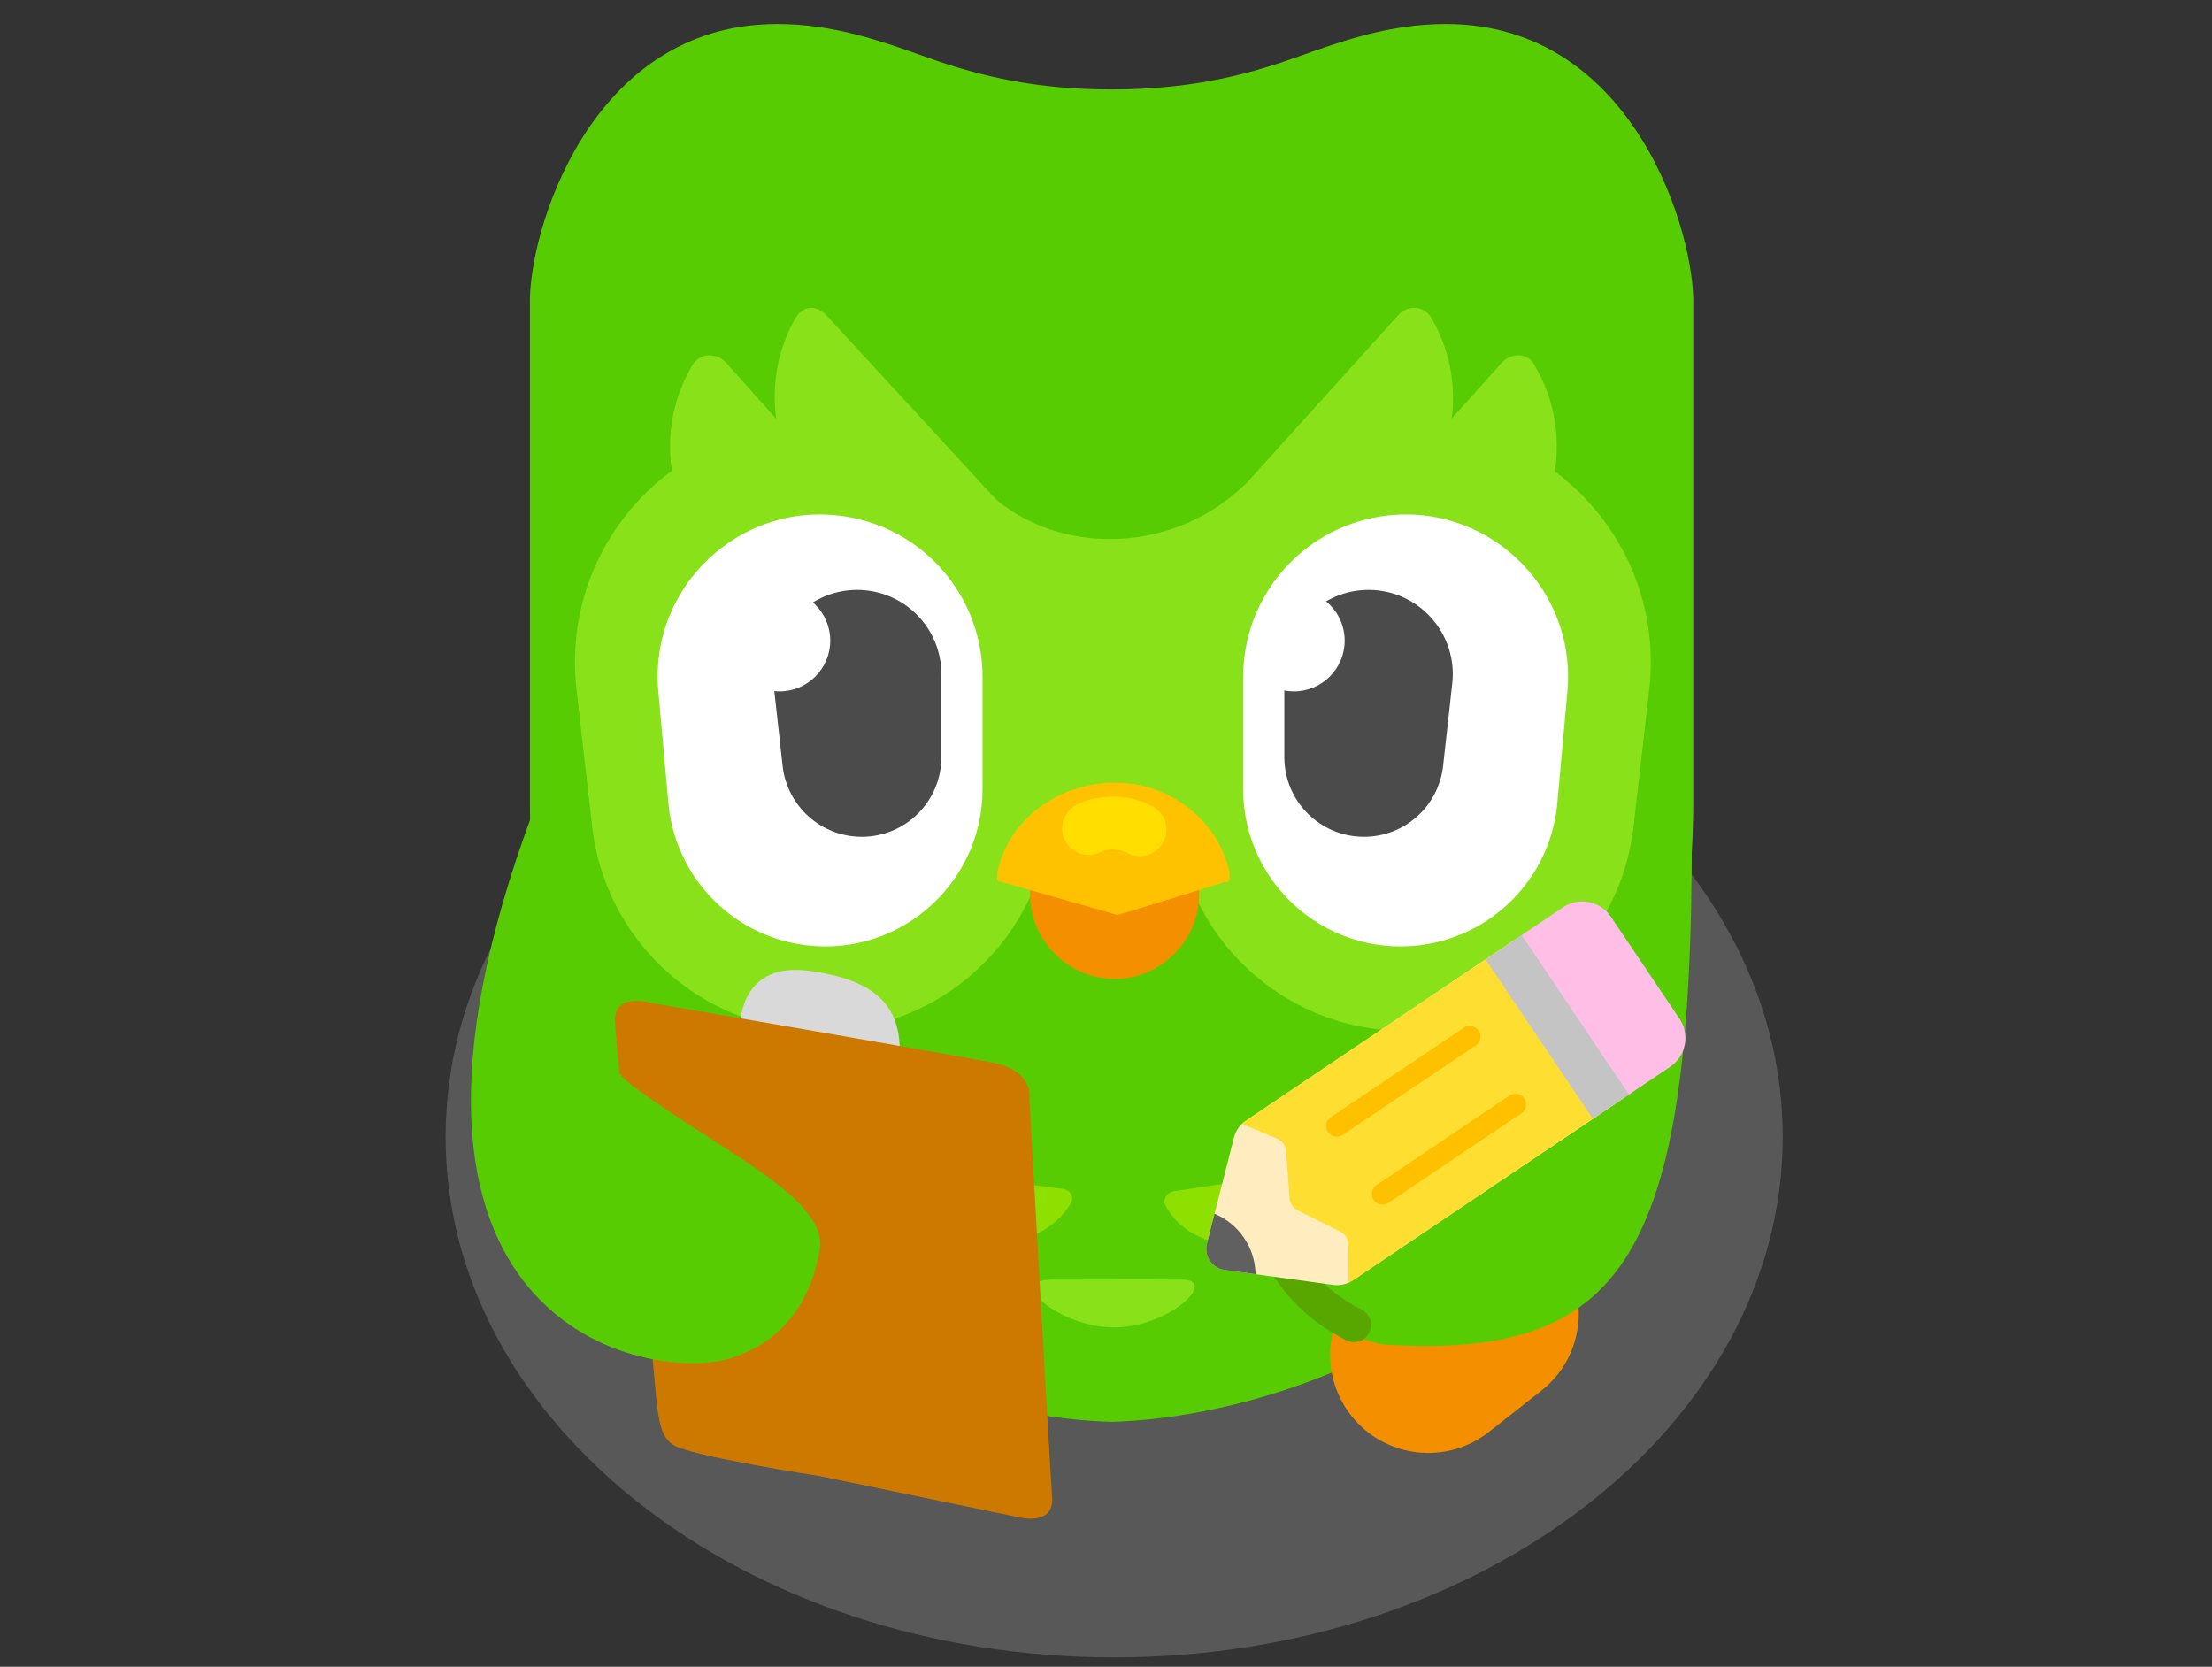 <svg xmlns="http://www.w3.org/2000/svg" xmlns:xlink="http://www.w3.org/1999/xlink" viewBox="0 0 645 486" width="645"
    height="486" preserveAspectRatio="xMidYMid meet"
    style="width: 100%; height: 100%; transform: translate3d(0px, 0px, 0px); content-visibility: visible;">
    <rect x="0" y="0" width="645" height="486" fill="#333333" stroke="none"/>
    <defs>
        <clipPath id="__lottie_element_433">
            <rect width="645" height="486" x="0" y="0"></rect>
        </clipPath>
        <clipPath id="__lottie_element_435">
            <path d="M0,0 L645,0 L645,486 L0,486z"></path>
        </clipPath>
        <clipPath id="__lottie_element_443">
            <path d="M0,0 L632,0 L632,620 L0,620z"></path>
        </clipPath>
        <clipPath id="__lottie_element_460">
            <path d="M0,0 L208,0 L208,296 L0,296z"></path>
        </clipPath>
        <clipPath id="__lottie_element_488">
            <path d="M0,0 L208,0 L208,296 L0,296z"></path>
        </clipPath>
        <clipPath id="__lottie_element_514">
            <path d="M0,0 L440,0 L440,476 L0,476z"></path>
        </clipPath>
        <g id="__lottie_element_523">
            <g transform="matrix(0.75,0,0,0.383,221.165,238.739)"
                opacity="1" style="display: block;">
                <g opacity="1" transform="matrix(1,0,0,1,2.315,14.253)">
                    <path fill="rgb(169,102,6)" fill-opacity="1"
                        d=" M25.066,-5.497 C25.066,-5.497 25.066,5.497 25.066,5.497 C25.066,18.19 14.759,28.497 2.066,28.497 C2.066,28.497 -2.066,28.497 -2.066,28.497 C-14.759,28.497 -25.066,18.19 -25.066,5.497 C-25.066,5.497 -25.066,-5.497 -25.066,-5.497 C-25.066,-18.19 -14.759,-28.497 -2.066,-28.497 C-2.066,-28.497 2.066,-28.497 2.066,-28.497 C14.759,-28.497 25.066,-18.19 25.066,-5.497z">
                    </path>
                </g>
            </g>
        </g>
        <mask id="__lottie_element_523_1" mask-type="alpha">
            <use xlink:href="#__lottie_element_523"></use>
        </mask>
        <clipPath id="__lottie_element_607">
            <path d="M0,0 L645,0 L645,486 L0,486z"></path>
        </clipPath>
        <clipPath id="__lottie_element_614">
            <path d="M0,0 L632,0 L632,620 L0,620z"></path>
        </clipPath>
        <clipPath id="__lottie_element_627">
            <path d="M0,0 L208,0 L208,296 L0,296z"></path>
        </clipPath>
        <clipPath id="__lottie_element_653">
            <path d="M0,0 L440,0 L440,476 L0,476z"></path>
        </clipPath>
        <g id="__lottie_element_662">
            <g style="display: none;">
                <g>
                    <path></path>
                </g>
            </g>
        </g>
        <mask id="__lottie_element_662_1" mask-type="alpha">
            <use xlink:href="#__lottie_element_662"></use>
        </mask>
    </defs>
    <g clip-path="url(#__lottie_element_433)">
        <g clip-path="url(#__lottie_element_607)" style="display: none;">
            <g style="display: none;">
                <g>
                    <path></path>
                </g>
            </g>
            <g style="display: none;">
                <g>
                    <path></path>
                </g>
            </g>
            <g style="display: none;">
                <g>
                    <path></path>
                </g>
            </g>
            <g style="display: none;">
                <g>
                    <path></path>
                </g>
                <g>
                    <path></path>
                </g>
                <g>
                    <path></path>
                </g>
            </g>
            <g style="display: none;">
                <g>
                    <path></path>
                </g>
            </g>
            <g clip-path="url(#__lottie_element_653)" style="display: none;">
                <g style="display: none;">
                    <g>
                        <path></path>
                    </g>
                </g>
                <g style="display: none;">
                    <g>
                        <path></path>
                    </g>
                </g>
                <g style="display: none;">
                    <g>
                        <path></path>
                    </g>
                </g>
                <g style="display: none;">
                    <g>
                        <path></path>
                    </g>
                </g>
                <g style="display: none;">
                    <g>
                        <path></path>
                    </g>
                </g>
                <g style="display: none;">
                    <g>
                        <path></path>
                    </g>
                </g>
                <g style="display: none;">
                    <g>
                        <path></path>
                    </g>
                </g>
                <g style="display: none;">
                    <g>
                        <path></path>
                    </g>
                </g>
                <g style="display: none;">
                    <g>
                        <path></path>
                    </g>
                </g>
                <g style="display: none;">
                    <g>
                        <path></path>
                    </g>
                </g>
                <g style="display: none;">
                    <g>
                        <path></path>
                    </g>
                </g>
                <g style="display: none;">
                    <g>
                        <path></path>
                    </g>
                </g>
                <g style="display: none;">
                    <g>
                        <path></path>
                    </g>
                </g>
                <g style="display: none;">
                    <g>
                        <path></path>
                    </g>
                    <g>
                        <path></path>
                    </g>
                </g>
                <g style="display: none;">
                    <g>
                        <path></path>
                    </g>
                    <g>
                        <path></path>
                    </g>
                    <g>
                        <path></path>
                    </g>
                    <g>
                        <path></path>
                    </g>
                </g>
                <g style="display: none;">
                    <g>
                        <path></path>
                    </g>
                    <g>
                        <path></path>
                    </g>
                    <g>
                        <path></path>
                    </g>
                    <g>
                        <path></path>
                    </g>
                </g>
                <g style="display: none;">
                    <g>
                        <path></path>
                    </g>
                    <g>
                        <path></path>
                    </g>
                </g>
                <g style="display: none;">
                    <g>
                        <path></path>
                    </g>
                </g>
                <g style="display: none;">
                    <g>
                        <path></path>
                    </g>
                </g>
                <g mask="url(#__lottie_element_662_1)" style="display: none;">
                    <g>
                        <g>
                            <path></path>
                        </g>
                    </g>
                </g>
                <g style="display: none;">
                    <g>
                        <path></path>
                    </g>
                </g>
                <g style="display: none;">
                    <g>
                        <path stroke-linecap="round" stroke-linejoin="miter" fill-opacity="0" stroke-miterlimit="4">
                        </path>
                    </g>
                </g>
            </g>
            <g clip-path="url(#__lottie_element_627)" style="display: none;">
                <g style="display: none;">
                    <g>
                        <path></path>
                    </g>
                </g>
                <g style="display: none;">
                    <g>
                        <path></path>
                    </g>
                </g>
                <g style="display: none;">
                    <g>
                        <path></path>
                    </g>
                </g>
                <g style="display: none;">
                    <g>
                        <path stroke-linecap="round" stroke-linejoin="miter" fill-opacity="0" stroke-miterlimit="4">
                        </path>
                    </g>
                </g>
                <g style="display: none;">
                    <g>
                        <path></path>
                    </g>
                </g>
                <g style="display: none;">
                    <g>
                        <path></path>
                    </g>
                </g>
                <g style="display: none;">
                    <g>
                        <path stroke-linecap="round" stroke-linejoin="miter" fill-opacity="0" stroke-miterlimit="4">
                        </path>
                    </g>
                </g>
            </g>
            <g clip-path="url(#__lottie_element_614)" style="display: none;">
                <g style="display: none;">
                    <g>
                        <path></path>
                    </g>
                </g>
                <g style="display: none;">
                    <g>
                        <path></path>
                    </g>
                </g>
            </g>
            <g style="display: none;">
                <g>
                    <path></path>
                </g>
            </g>
        </g>
        <g clip-path="url(#__lottie_element_435)" transform="matrix(1,0,0,1,0,0)" opacity="1" style="display: block;">
            <g transform="matrix(1,0,0,1,324.881,331.498)" opacity="0.3" style="display: block;">
                <g opacity="1" transform="matrix(4,0,0,4,0,0)">
                    <path fill="rgb(175,175,175)" fill-opacity="1"
                        d=" M0,37.947 C26.916,37.947 48.736,20.957 48.736,0 C48.736,-20.957 26.916,-37.947 0,-37.947 C-26.916,-37.947 -48.736,-20.957 -48.736,0 C-48.736,20.957 -26.916,37.947 0,37.947z">
                    </path>
                </g>
            </g>
            <g transform="matrix(1,0,0,1,324.126,210.792)" opacity="1" style="display: block;">
                <g opacity="1" transform="matrix(4,0,0,4,0,0)">
                    <path fill="rgb(88,204,2)" fill-opacity="1"
                        d=" M0,-46.177 C-5.403,-46.177 -9.466,-47.096 -13.344,-48.479 C-16.884,-49.741 -20.271,-50.948 -24.381,-50.948 C-38.161,-50.948 -42.578,-35.489 -42.401,-30.41 C-42.401,-30.41 -42.401,5.764 -42.401,5.764 C-42.401,41.063 -13.692,50.595 0,50.948 C13.692,50.595 42.401,41.063 42.401,5.764 C42.401,5.764 42.401,-30.41 42.401,-30.41 C42.578,-35.489 38.161,-50.948 24.381,-50.948 C20.271,-50.948 16.884,-49.741 13.344,-48.479 C9.466,-47.096 5.403,-46.177 0,-46.177z">
                    </path>
                </g>
            </g>
            <g style="display: none;">
                <g>
                    <path></path>
                </g>
            </g>
            <g transform="matrix(-1,0,0,1,288.872,351.618)" opacity="1" style="display: block;">
                <g opacity="1"
                    transform="matrix(3.808,1.224,-1.224,3.808,-76,0)">
                    <path fill="rgb(142,224,0)" fill-opacity="1"
                        d=" M4.998,-2.738 C4.998,-2.738 -5.277,-1.048 -5.277,-1.048 C-5.828,-0.957 -6.125,-0.434 -5.865,-0.014 C-4.613,2.003 -1.937,3.099 0.778,2.652 C3.493,2.205 5.57,0.328 5.952,-1.958 C6.032,-2.434 5.549,-2.829 4.998,-2.738z">
                    </path>
                </g>
                <g opacity="1"
                    transform="matrix(3.914,-0.826,0.826,3.914,-35.5,26.5)">
                    <path fill="rgb(137,226,25)" fill-opacity="1"
                        d=" M-4.711,-2.27 C-0.841,-1.474 0.622,-1.144 4.536,-0.318 C7.96,0.405 3.328,2.983 -0.586,2.157 C-4.5,1.331 -7.339,-2.811 -4.711,-2.27z">
                    </path>
                </g>
                <g opacity="1"
                    transform="matrix(3.997,0.149,-0.149,3.997,0,0)">
                    <path fill="rgb(142,224,0)" fill-opacity="1"
                        d=" M4.998,-2.738 C4.998,-2.738 -5.277,-1.048 -5.277,-1.048 C-5.828,-0.957 -6.125,-0.434 -5.865,-0.014 C-4.613,2.003 -1.937,3.099 0.778,2.652 C3.493,2.205 5.57,0.328 5.952,-1.958 C6.032,-2.434 5.549,-2.829 4.998,-2.738z">
                    </path>
                </g>
            </g>
            <g transform="matrix(0.139,-0.99,0.99,0.139,239.748,390.389)"
                opacity="1" style="display: block;">
                <g opacity="1"
                    transform="matrix(3.146,2.471,-2.471,3.146,0,0)">
                    <path fill="rgb(244,144,0)" fill-opacity="1"
                        d=" M0,-9.58 C-3.948,-9.58 -7.149,-6.379 -7.149,-2.431 C-7.149,-2.431 -7.149,2.431 -7.149,2.431 C-7.149,6.379 -3.948,9.58 0,9.58 C3.948,9.58 7.149,6.379 7.149,2.431 C7.149,2.431 7.149,-2.431 7.149,-2.431 C7.149,-6.379 3.948,-9.58 0,-9.58z">
                    </path>
                </g>
            </g>
            <g transform="matrix(0,-1,-1,-0,424.102,389.051)"
                opacity="1" style="display: block;">
                <g opacity="1"
                    transform="matrix(3.146,2.471,-2.471,3.146,0,0)">
                    <path fill="rgb(244,144,0)" fill-opacity="1"
                        d=" M0,-9.58 C-3.948,-9.58 -7.149,-6.379 -7.149,-2.431 C-7.149,-2.431 -7.149,2.431 -7.149,2.431 C-7.149,6.379 -3.948,9.58 0,9.58 C3.948,9.58 7.149,6.379 7.149,2.431 C7.149,2.431 7.149,-2.431 7.149,-2.431 C7.149,-6.379 3.948,-9.58 0,-9.58z">
                    </path>
                </g>
            </g>
            <g transform="matrix(1,0,0,1,322.5,242)" opacity="1" style="display: block;">
                <g opacity="1" transform="matrix(1,0,0,1,0,0)">
                    <path fill="rgb(88,204,2)" fill-opacity="1"
                        d=" M170.5,-27 C147.5,57 179.618,72.5 112,72.5 C17.5,72.5 32.5,139.5 80.5,150 C156.5,155 173.5,120 170.5,-27z">
                    </path>
                </g>
            </g>
            <g transform="matrix(1,0,0,1,327.5,241)" opacity="1" style="display: block;">
                <g opacity="1" transform="matrix(1,0,0,1,0,0)"></g>
                <g opacity="1" transform="matrix(1,0,0,1,0,0)">
                    <path stroke-linecap="round" stroke-linejoin="miter" fill-opacity="0" stroke-miterlimit="4"
                        stroke="rgb(88,167,0)" stroke-opacity="1" stroke-width="10"
                        d=" M153.543,63.923 C147.85,70.475 136.44,72.5 112,72.5 C26.84,72.5 30.605,126.91 67.308,145.35">
                    </path>
                </g>
            </g>
            <g clip-path="url(#__lottie_element_514)" transform="matrix(1,0,0,1,102.5,5)" opacity="1"
                style="display: block;">
                <g transform="matrix(1,0,0,1,221.832,193.013)" opacity="1"
                    style="display: block;">
                    <g opacity="1" transform="matrix(4,0,0,4,0,0)">
                        <path fill="rgb(137,226,25)" fill-opacity="1"
                            d=" M9.372,-13.906 C4.029,-8.974 -4.521,-8.974 -9.371,-13.906 C-12.577,-17.194 -12.248,-7.658 -8.384,14.538 C-4.438,14.538 -1.643,14.538 -0.081,14.538 C5.673,14.456 8.55,14.538 8.55,14.538 C8.55,14.702 14.715,-18.838 9.372,-13.906z">
                        </path>
                    </g>
                </g>
                <g transform="matrix(1,0,0,1,316.573,135.621)" opacity="1" style="display: block;">
                    <g opacity="1" transform="matrix(4,0,0,4,0,0)">
                        <path fill="rgb(137,226,25)" fill-opacity="1"
                            d=" M-8.312,5.786 C-8.312,5.786 4.759,-8.765 4.759,-8.765 C5.499,-9.505 6.732,-9.422 7.143,-8.436 C9.691,-4.079 9.116,1.429 5.663,5.293 C2.21,9.157 -3.215,10.307 -7.819,8.252 C-8.723,7.759 -9.052,6.526 -8.312,5.786z">
                        </path>
                    </g>
                </g>
                <g transform="matrix(1,0,0,1,286.321,121.631)" opacity="1" style="display: block;">
                    <g opacity="1" transform="matrix(4,0,0,4,0,0)">
                        <path fill="rgb(137,226,25)" fill-opacity="1"
                            d=" M-8.312,5.748 C-8.312,5.748 4.759,-8.72 4.759,-8.72 C5.417,-9.46 6.65,-9.377 7.143,-8.473 C9.691,-4.116 9.116,1.391 5.663,5.255 C2.21,9.119 -3.215,10.269 -7.819,8.214 C-8.723,7.721 -9.052,6.488 -8.312,5.748z">
                        </path>
                    </g>
                </g>
                <g transform="matrix(1,0,0,1,158.303,121.631)" opacity="1"
                    style="display: block;">
                    <g opacity="1" transform="matrix(4,0,0,4,0,0)">
                        <path fill="rgb(137,226,25)" fill-opacity="1"
                            d=" M8.32,5.748 C8.32,5.748 -4.997,-8.72 -4.997,-8.72 C-5.737,-9.46 -6.642,-9.377 -7.217,-8.473 C-9.683,-4.116 -9.108,1.391 -5.655,5.255 C-2.202,9.119 3.223,10.269 7.827,8.214 C8.731,7.721 9.06,6.488 8.32,5.748z">
                        </path>
                    </g>
                </g>
                <g transform="matrix(1,0,0,1,127.756,135.621)" opacity="1"
                    style="display: block;">
                    <g opacity="1" transform="matrix(4,0,0,4,0,0)">
                        <path fill="rgb(137,226,25)" fill-opacity="1"
                            d=" M8.312,5.786 C8.312,5.786 -4.677,-8.765 -4.677,-8.765 C-5.417,-9.505 -6.65,-9.422 -7.143,-8.436 C-9.691,-4.079 -9.116,1.429 -5.663,5.293 C-2.21,9.157 3.215,10.307 7.819,8.252 C8.723,7.759 9.052,6.526 8.312,5.786z">
                        </path>
                    </g>
                </g>
                <g transform="matrix(1,0,0,1,309.426,207.15)" opacity="1" style="display: block;">
                    <g opacity="1" transform="matrix(4,0,0,4,0,0)">
                        <path fill="rgb(137,226,25)" fill-opacity="1"
                            d=" M-1.434,-22.041 C9.474,-22.945 18.485,-13.65 17.242,-2.775 C17.242,-2.775 16.098,7.226 16.098,7.226 C15.175,15.296 8.605,21.547 0.499,22.067 C-9.172,22.687 -17.356,15.011 -17.356,5.32 C-17.356,5.32 -17.356,-4.746 -17.356,-4.746 C-17.356,-13.775 -10.433,-21.296 -1.434,-22.041z">
                        </path>
                    </g>
                </g>
                <g transform="matrix(1,0,0,1,134.574,207.15)" opacity="1"
                    style="display: block;">
                    <g opacity="1" transform="matrix(4,0,0,4,0,0)">
                        <path fill="rgb(137,226,25)" fill-opacity="1"
                            d=" M1.434,-22.041 C-9.474,-22.945 -18.485,-13.65 -17.242,-2.775 C-17.242,-2.775 -16.098,7.226 -16.098,7.226 C-15.175,15.296 -8.605,21.547 -0.499,22.067 C9.172,22.687 17.356,15.011 17.356,5.32 C17.356,5.32 17.356,-4.746 17.356,-4.746 C17.356,-13.775 10.433,-21.296 1.434,-22.041z">
                        </path>
                    </g>
                </g>
                <g transform="matrix(1,0,0,1,136.635,207.989)" opacity="1"
                    style="display: block;">
                    <g opacity="1" transform="matrix(4,0,0,4,0,0)">
                        <path fill="rgb(255,255,255)" fill-opacity="1"
                            d=" M1.871,-15.593 C-5.753,-16.813 -12.485,-10.527 -11.792,-2.838 C-11.792,-2.838 -11.059,5.298 -11.059,5.298 C-10.595,10.44 -6.754,14.639 -1.674,15.558 C5.366,16.831 11.841,11.422 11.841,4.268 C11.841,4.268 11.841,-3.901 11.841,-3.901 C11.841,-9.718 7.615,-14.674 1.871,-15.593z">
                        </path>
                    </g>
                </g>
                <g transform="matrix(1,0,0,1,147.439,203)" opacity="1" style="display: block;">
                    <g opacity="1" transform="matrix(4,0,0,4,0,0)">
                        <path fill="rgb(75,75,75)" fill-opacity="1"
                            d=" M0,-9 C-3.66,-9 -6.506,-5.819 -6.102,-2.182 C-6.102,-2.182 -5.433,3.836 -5.433,3.836 C-5.106,6.776 -2.622,9 0.336,9 C3.542,9 6.14,6.401 6.14,3.195 C6.14,3.195 6.14,-2.86 6.14,-2.86 C6.14,-6.251 3.391,-9 0,-9z">
                        </path>
                    </g>
                </g>
                <g transform="matrix(1,0,0,1,124.797,181.797)" opacity="1" style="display: block;">
                    <g opacity="1" transform="matrix(4,0,0,4,0,0)">
                        <path fill="rgb(255,255,255)" fill-opacity="1"
                            d=" M0,3.699 C2.043,3.699 3.699,2.043 3.699,0 C3.699,-2.043 2.043,-3.699 0,-3.699 C-2.043,-3.699 -3.699,-2.043 -3.699,0 C-3.699,2.043 -2.043,3.699 0,3.699z">
                        </path>
                    </g>
                </g>
                <g transform="matrix(1,0,0,1,307.365,207.989)" opacity="1" style="display: block;">
                    <g opacity="1" transform="matrix(4,0,0,4,0,0)">
                        <path fill="rgb(255,255,255)" fill-opacity="1"
                            d=" M-1.871,-15.593 C5.753,-16.813 12.485,-10.527 11.792,-2.838 C11.792,-2.838 11.059,5.298 11.059,5.298 C10.595,10.44 6.754,14.639 1.674,15.558 C-5.366,16.831 -11.841,11.422 -11.841,4.268 C-11.841,4.268 -11.841,-3.901 -11.841,-3.901 C-11.841,-9.718 -7.615,-14.674 -1.871,-15.593z">
                        </path>
                    </g>
                </g>
                <g transform="matrix(1,0,0,1,296.561,203)" opacity="1" style="display: block;">
                    <g opacity="1" transform="matrix(4,0,0,4,0,0)">
                        <path fill="rgb(75,75,75)" fill-opacity="1"
                            d=" M0,-9 C-3.391,-9 -6.14,-6.251 -6.14,-2.86 C-6.14,-2.86 -6.14,3.195 -6.14,3.195 C-6.14,6.401 -3.542,9 -0.336,9 C2.622,9 5.106,6.776 5.433,3.836 C5.433,3.836 6.102,-2.182 6.102,-2.182 C6.506,-5.819 3.66,-9 0,-9z">
                        </path>
                    </g>
                </g>
                <g transform="matrix(1,0,0,1,274.797,181.797)" opacity="1" style="display: block;">
                    <g opacity="1" transform="matrix(4,0,0,4,0,0)">
                        <path fill="rgb(255,255,255)" fill-opacity="1"
                            d=" M0,3.699 C2.043,3.699 3.699,2.043 3.699,0 C3.699,-2.043 2.043,-3.699 0,-3.699 C-2.043,-3.699 -1.637,-2.324 -2.262,0 C-2.566,1.129 -3.156,2.212 -2.309,2.89 C-1.676,3.396 -0.873,3.699 0,3.699z">
                        </path>
                    </g>
                </g>
                <g style="display: none;">
                    <g>
                        <path></path>
                    </g>
                    <g>
                        <path></path>
                    </g>
                </g>
                <g style="display: none;">
                    <g>
                        <path></path>
                    </g>
                    <g>
                        <path></path>
                    </g>
                    <g>
                        <path></path>
                    </g>
                    <g>
                        <path></path>
                    </g>
                </g>
                <g style="display: none;">
                    <g>
                        <path></path>
                    </g>
                    <g>
                        <path></path>
                    </g>
                    <g>
                        <path></path>
                    </g>
                    <g>
                        <path></path>
                    </g>
                </g>
                <g transform="matrix(1,0,0,1,222.492,251.821)" opacity="1" style="display: block;">
                    <g opacity="1" transform="matrix(4,0,0,4,0.001,0.001)">
                        <path fill="rgb(244,144,0)" fill-opacity="1"
                            d=" M6.165,-0.986 C6.165,-4.356 3.37,-7.152 0,-7.152 C-3.37,-7.152 -6.165,-4.356 -6.165,-0.986 C-6.165,-0.986 -6.165,0.986 -6.165,0.986 C-6.165,4.356 -3.37,7.152 0,7.152 C3.37,7.152 6.165,4.356 6.165,0.986 C6.165,0.986 6.165,-0.986 6.165,-0.986z">
                        </path>
                    </g>
                    <g opacity="1" transform="matrix(4,0,0,4,-0.001,-0.001)">
                        <path fill="rgb(176,104,0)" fill-opacity="1"
                            d=" M4.502,-2.955 C4.502,-4.938 2.461,-6.582 0,-6.582 C-2.461,-6.582 -4.502,-4.938 -4.502,-2.955 C-4.502,-2.955 -4.502,-1.795 -4.502,-1.795 C-4.502,0.188 -2.461,1.832 0,1.832 C2.461,1.832 4.502,0.188 4.502,-1.795 C4.502,-1.795 4.502,-2.955 4.502,-2.955z">
                        </path>
                    </g>
                </g>
                <g transform="matrix(1.04,0,0,0.43,219.907,238.095)"
                    opacity="1" style="display: block;">
                    <g opacity="1" transform="matrix(1.011,0,0,1,2.496,21.655)">
                        <path fill="rgb(244,144,0)" fill-opacity="1"
                            d=" M24.103,-7.369 C24.103,-7.369 24.103,7.369 24.103,7.369 C24.103,20.671 13.302,31.472 0,31.472 C0,31.472 0,31.472 0,31.472 C-13.302,31.472 -24.103,20.671 -24.103,7.369 C-24.103,7.369 -24.103,-7.369 -24.103,-7.369 C-24.103,-20.671 -13.302,-31.472 0,-31.472 C0,-31.472 0,-31.472 0,-31.472 C13.302,-31.472 24.103,-20.671 24.103,-7.369z">
                        </path>
                    </g>
                </g>
                <g transform="matrix(0.75,0,0,0.383,221.165,238.739)"
                    opacity="1" style="display: block;">
                    <g opacity="1" transform="matrix(1,0,0,1,2.315,14.253)">
                        <path fill="rgb(169,102,6)" fill-opacity="1"
                            d=" M25.066,-5.497 C25.066,-5.497 25.066,5.497 25.066,5.497 C25.066,18.19 14.759,28.497 2.066,28.497 C2.066,28.497 -2.066,28.497 -2.066,28.497 C-14.759,28.497 -25.066,18.19 -25.066,5.497 C-25.066,5.497 -25.066,-5.497 -25.066,-5.497 C-25.066,-18.19 -14.759,-28.497 -2.066,-28.497 C-2.066,-28.497 2.066,-28.497 2.066,-28.497 C14.759,-28.497 25.066,-18.19 25.066,-5.497z">
                        </path>
                    </g>
                </g>
                <g mask="url(#__lottie_element_523_1)" style="display: block;">
                    <g transform="matrix(1,0,0,0.368,220.499,236.767)"
                        opacity="1">
                        <g opacity="1" transform="matrix(1,0,0,1,1.615,52.699)">
                            <path fill="rgb(255,202,255)" fill-opacity="1"
                                d=" M0,-19.605 C10.82,-19.605 19.605,-10.82 19.605,0 C19.605,10.82 10.82,19.605 0,19.605 C-10.82,19.605 -19.605,10.82 -19.605,0 C-19.605,-10.82 -10.82,-19.605 0,-19.605z">
                            </path>
                        </g>
                    </g>
                </g>
                <g transform="matrix(1,0,0,1,222.164,242.477)" opacity="1" style="display: block;">
                    <g opacity="1" transform="matrix(4,0,0,4,0,0)">
                        <path fill="rgb(255,194,0)" fill-opacity="1"
                            d=" M0.164,-4.816 C-4.111,-4.816 -7.727,-2.02 -8.467,1.761 C-8.467,1.761 -8.467,2.089 -8.467,2.089 C-8.467,2.336 -8.385,2.418 -8.138,2.418 C-8.138,2.418 0.273,4.827 0.273,4.827 C0.437,4.827 8.138,2.418 8.138,2.418 C8.385,2.5 8.467,2.336 8.467,2.089 C8.467,2.089 8.467,1.761 8.467,1.761 C7.727,-1.938 4.192,-4.816 0.164,-4.816z">
                        </path>
                    </g>
                </g>
                <g transform="matrix(1,0.03,-0.03,1,236.656,198.167)"
                    opacity="1" style="display: block;">
                    <g opacity="1" transform="matrix(1,0,0,1,-1.756,0.172)">
                        <path stroke-linecap="round" stroke-linejoin="miter" fill-opacity="0" stroke-miterlimit="4"
                            stroke="rgb(255,222,0)" stroke-opacity="1" stroke-width="15.445"
                            d=" M-18.807,38.848 C-16.285,37.308 -9.69,35.836 -3.833,38.726">
                        </path>
                    </g>
                </g>
            </g>
            <g clip-path="url(#__lottie_element_488)"
                transform="matrix(-0.352,-0.523,0.523,-0.352,375.526,432.442)"
                opacity="1" style="display: block;">
                <g transform="matrix(1,0,0,1,105.436,220.833)" opacity="1"
                    style="display: block;">
                    <g opacity="1" transform="matrix(4,0,0,4,0,0)">
                        <path fill="rgb(255,190,229)" fill-opacity="1"
                            d=" M-7.109,-12.343 C-9.318,-12.343 -11.109,-10.552 -11.109,-8.343 C-11.109,-8.343 -11.109,8.343 -11.109,8.343 C-11.109,10.552 -9.318,12.343 -7.109,12.343 C-7.109,12.343 7.109,12.343 7.109,12.343 C9.318,12.343 11.109,10.552 11.109,8.343 C11.109,8.343 11.109,-8.343 11.109,-8.343 C11.109,-10.552 9.318,-12.343 7.109,-12.343 C7.109,-12.343 -7.109,-12.343 -7.109,-12.343z">
                        </path>
                    </g>
                </g>
                <g transform="matrix(1,0,0,1,105.436,128.088)" opacity="1"
                    style="display: block;">
                    <g opacity="1" transform="matrix(4,0,0,4,0,0)">
                        <path fill="rgb(255,237,191)" fill-opacity="1"
                            d=" M-10.273,-14.877 C-10.811,-14.274 -11.109,-13.494 -11.109,-12.685 C-11.109,-12.685 -11.109,25.147 -11.109,25.147 C-11.109,25.147 11.109,25.147 11.109,25.147 C11.109,25.147 11.109,-12.685 11.109,-12.685 C11.109,-13.494 10.811,-14.274 10.273,-14.877 C10.273,-14.877 1.842,-24.322 1.842,-24.322 C0.86,-25.422 -0.86,-25.422 -1.842,-24.322 C-1.842,-24.322 -10.273,-14.877 -10.273,-14.877z">
                        </path>
                    </g>
                </g>
                <g transform="matrix(1,0,0,1,105.436,148.159)" opacity="1"
                    style="display: block;">
                    <g opacity="1" transform="matrix(4,0,0,4,0,0)">
                        <path fill="rgb(255,222,50)" fill-opacity="1"
                            d=" M-11.109,-17.703 C-11.109,-17.894 -11.092,-18.082 -11.06,-18.268 C-11.06,-18.268 -7.344,-15.823 -7.344,-15.823 C-6.828,-15.483 -6.164,-15.462 -5.627,-15.767 C-5.627,-15.767 -0.812,-18.498 -0.812,-18.498 C-0.308,-18.784 0.308,-18.784 0.812,-18.498 C0.812,-18.498 5.627,-15.767 5.627,-15.767 C6.164,-15.462 6.828,-15.483 7.344,-15.823 C7.344,-15.823 11.06,-18.268 11.06,-18.268 C11.092,-18.082 11.109,-17.894 11.109,-17.703 C11.109,-17.703 11.109,18.712 11.109,18.712 C11.109,18.712 -11.109,18.712 -11.109,18.712 C-11.109,18.712 -11.109,-17.703 -11.109,-17.703z">
                        </path>
                    </g>
                </g>
                <g transform="matrix(1,0,0,1,86.51,148.061)" opacity="1" style="display: block;">
                    <g opacity="1" transform="matrix(4,0,0,4,0,0)">
                        <path stroke-linecap="round" stroke-linejoin="miter" fill-opacity="0" stroke-miterlimit="4"
                            stroke="rgb(255,192,0)" stroke-opacity="1" stroke-width="2.469"
                            d=" M0,9.265 C0,9.265 0,-9.265 0,-9.265">
                        </path>
                    </g>
                </g>
                <g transform="matrix(1,0,0,1,105.382,37.008)" opacity="1"
                    style="display: block;">
                    <g opacity="1" transform="matrix(4,0,0,4,0,0)">
                        <path fill="rgb(96,96,96)" fill-opacity="1"
                            d=" M-0.023,2.377 C1.547,2.377 3.007,1.908 4.226,1.103 C4.226,1.103 1.855,-1.552 1.855,-1.552 C0.873,-2.652 -0.846,-2.652 -1.828,-1.552 C-1.828,-1.552 -4.226,1.134 -4.226,1.134 C-3.017,1.92 -1.573,2.377 -0.023,2.377z">
                        </path>
                    </g>
                </g>
                <g transform="matrix(1,0,0,1,105.436,221.162)" opacity="1"
                    style="display: block;">
                    <g opacity="1" transform="matrix(4,0,0,4,0,0)">
                        <path fill="rgb(196,196,196)" fill-opacity="1"
                            d=" M11.109,-2.52 C11.109,-2.52 -11.109,-2.52 -11.109,-2.52 C-11.109,-2.52 -11.109,2.52 -11.109,2.52 C-11.109,2.52 11.109,2.52 11.109,2.52 C11.109,2.52 11.109,-2.52 11.109,-2.52z">
                        </path>
                    </g>
                </g>
                <g transform="matrix(1,0,0,1,124.362,148.061)" opacity="1"
                    style="display: block;">
                    <g opacity="1" transform="matrix(4,0,0,4,0,0)">
                        <path stroke-linecap="round" stroke-linejoin="miter" fill-opacity="0" stroke-miterlimit="4"
                            stroke="rgb(255,192,0)" stroke-opacity="1" stroke-width="2.469"
                            d=" M0,9.265 C0,9.265 0,-9.265 0,-9.265">
                        </path>
                    </g>
                </g>
            </g>
            <g clip-path="url(#__lottie_element_460)" style="display: none;">
                <g style="display: none;">
                    <g>
                        <path></path>
                    </g>
                </g>
                <g style="display: none;">
                    <g>
                        <path></path>
                    </g>
                </g>
                <g style="display: none;">
                    <g>
                        <path></path>
                    </g>
                </g>
                <g style="display: none;">
                    <g>
                        <path stroke-linecap="round" stroke-linejoin="miter" fill-opacity="0" stroke-miterlimit="4">
                        </path>
                    </g>
                </g>
                <g style="display: none;">
                    <g>
                        <path></path>
                    </g>
                </g>
                <g style="display: none;">
                    <g>
                        <path></path>
                    </g>
                </g>
                <g style="display: none;">
                    <g>
                        <path stroke-linecap="round" stroke-linejoin="miter" fill-opacity="0" stroke-miterlimit="4">
                        </path>
                    </g>
                </g>
            </g>
            <g style="display: none;">
                <g>
                    <path stroke-linecap="butt" stroke-linejoin="miter" fill-opacity="0" stroke-miterlimit="4"></path>
                </g>
                <g>
                    <path stroke-linecap="butt" stroke-linejoin="miter" fill-opacity="0" stroke-miterlimit="4"></path>
                </g>
            </g>
            <g clip-path="url(#__lottie_element_443)"
                transform="matrix(0.5,0.007,-0.007,0.5,84.567,199.921)"
                opacity="1" style="display: block;">
                <g transform="matrix(1,0,0,1,316,310)" opacity="1" style="display: block;">
                    <g opacity="1" transform="matrix(1,0,0,1,0,0)">
                        <path fill="rgb(217,217,217)" fill-opacity="1"
                            d=" M-11.5,-148 C-50,-152.5 -50.5,-118.5 -50.5,-118.5 C-50.5,-118.5 42.5,-73 42.5,-101 C42.5,-129 27,-143.5 -11.5,-148z">
                        </path>
                    </g>
                </g>
                <g transform="matrix(1,0,0,1,316,330)" opacity="1" style="display: block;">
                    <g opacity="1" transform="matrix(1,0,0,1,0,-20)">
                        <path fill="rgb(205,121,0)" fill-opacity="1"
                            d=" M-103,-128 C-103,-128 -122.5,-133.5 -123.75,-119.5 C-124.749,-108.317 -105.5,25 -100.5,67 C-95.5,109 -96.5,123 -86.5,129.5 C-76.5,136 -1,146.5 -1,146.5 C-1,146.5 116,169 116,169 C116,169 136.5,174 135,157 C133.5,140 118.5,-75 118.5,-75 C118.5,-75 121.5,-91.5 96.5,-96 C71.5,-100.5 -103,-128 -103,-128z">
                        </path>
                    </g>
                </g>
            </g>
            <g transform="matrix(1,0,0,1,332.5,243)" opacity="1" style="display: block;">
                <g opacity="1" transform="matrix(1,0,0,1,0,0)">
                    <path fill="rgb(88,204,2)" fill-opacity="1"
                        d=" M-177,-6.5 C-233.5,145 -142.353,160.335 -119.391,153.026 C-100.5,147.013 -95.115,131.2 -93.5,121.513 C-91,106.513 -121,93.513 -147.5,74.013 C-170.739,56.912 -177,1.5 -177,-6.5z">
                    </path>
                </g>
            </g>
        </g>
    </g>
</svg>